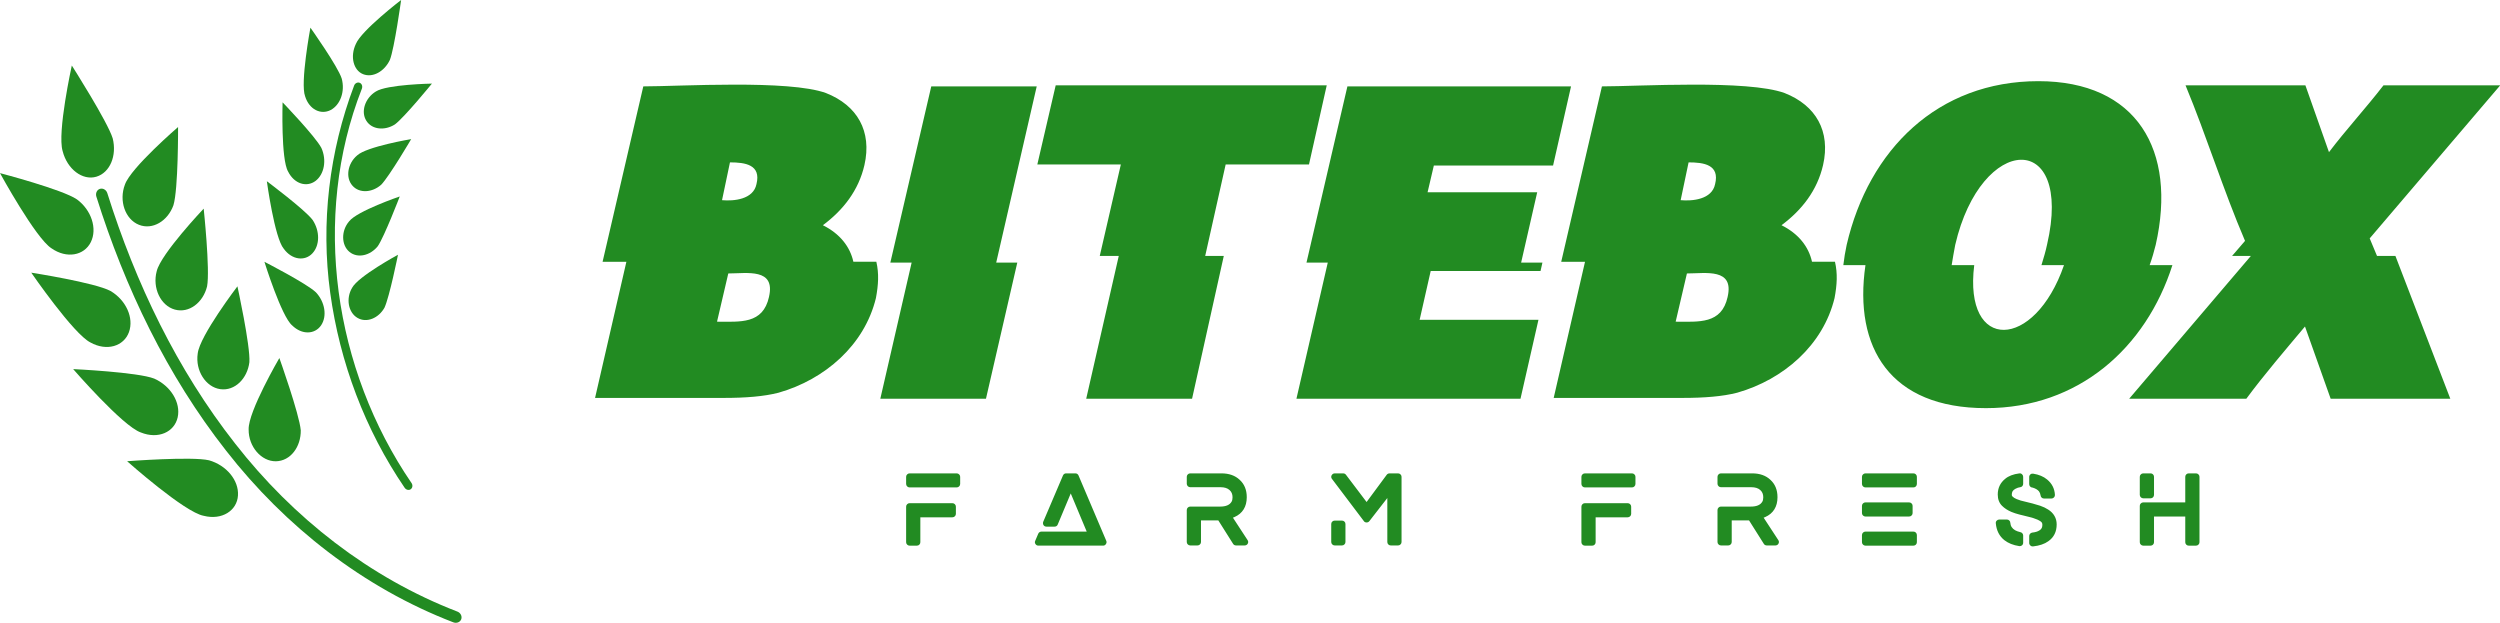 <svg width="348.01" height="86.741" viewBox="0 0 369.707 92.149" class="looka-1j8o68f" xmlns="http://www.w3.org/2000/svg" xmlns:xlink="http://www.w3.org/1999/xlink" ><defs id="SvgjsDefs7672"></defs><g id="SvgjsG7673" featurekey="UqkkrJ-0" transform="matrix(0.921,0,0,0.921,0,0)" fill="#228B22"><g xmlns="http://www.w3.org/2000/svg"><path d="M18.097,22.218c0.693,2.759-0.427,5.502-2.626,6.156c-2.191,0.652-4.675-1.178-5.417-4.127   c-0.892-2.995,1.478-13.728,1.478-13.728S17.29,19.561,18.097,22.218z"></path><path d="M27.847,32.956c-0.911,2.538-3.361,4.022-5.549,3.134c-2.194-0.88-3.237-3.848-2.239-6.453   c0.935-2.694,8.533-9.238,8.533-9.238S28.637,30.378,27.847,32.956z"></path><path d="M33.248,45.991c-0.641,2.604-2.9,4.348-5.178,3.717c-2.272-0.628-3.631-3.466-2.909-6.156   c0.65-2.776,7.544-10.049,7.544-10.049S33.753,43.37,33.248,45.991z"></path><path d="M40.043,58.155c-0.323,2.635-2.337,4.66-4.672,4.331c-2.329-0.327-4.034-2.971-3.624-5.723   c0.313-2.836,6.376-10.787,6.376-10.787S40.216,55.519,40.043,58.155z"></path><path d="M8.262,39.868c2.434,1.706,5.239,1.179,6.32-0.987c1.073-2.169,0.091-5.155-2.224-6.862C10.035,30.422,0,27.798,0,27.798   S5.732,38.269,8.262,39.868z"></path><path d="M14.532,54.995c2.612,1.45,5.351,0.607,6.175-1.666c0.827-2.279-0.473-5.142-2.956-6.604   c-2.478-1.347-12.733-2.944-12.733-2.944S11.818,53.663,14.532,54.995z"></path><path d="M22.606,69.437c2.794,1.136,5.399-0.057,5.923-2.423c0.525-2.375-1.125-5.052-3.763-6.222   c-2.622-1.038-13.017-1.526-13.017-1.526S19.71,68.447,22.606,69.437z"></path><path d="M48.294,69.096c0.031,2.639-1.629,4.927-3.992,4.97c-2.342,0.03-4.406-2.345-4.378-5.11   c-0.096-2.854,4.933-11.467,4.933-11.467S48.068,66.499,48.294,69.096z"></path><path d="M32.708,82.821c2.942,0.75,5.357-0.846,5.502-3.26c0.16-2.438-1.854-4.852-4.643-5.651   c-2.747-0.65-13.156,0.148-13.156,0.148S29.645,82.279,32.708,82.821z"></path><path d="M72.775,99.921c-14.424-5.55-27.001-15.413-36.452-27.534C26.8,60.266,20.065,46.183,15.472,31.569   c-0.167-0.541,0.092-1.099,0.58-1.247l0,0c0.487-0.148,1.015,0.163,1.18,0.696l0,0c4.536,14.438,11.189,28.328,20.54,40.227   c9.285,11.903,21.573,21.529,35.674,26.958c0.515,0.203,0.789,0.754,0.611,1.231l0,0C73.877,99.912,73.304,100.13,72.775,99.921   L72.775,99.921z"></path></g><g xmlns="http://www.w3.org/2000/svg"><path d="M62.6,9.624c-0.882,1.857-2.75,2.904-4.303,2.284c-1.542-0.613-2.121-2.816-1.156-4.854C58.027,4.886,64.407,0,64.407,0   S63.331,7.775,62.6,9.624z"></path><path d="M63.407,19.978c-1.613,1.032-3.698,0.857-4.591-0.599c-0.922-1.459-0.188-3.644,1.53-4.685   c1.759-1.143,9.006-1.27,9.006-1.27S64.946,18.839,63.407,19.978z"></path><path d="M61.215,29.654c-1.422,1.271-3.508,1.442-4.626,0.153c-1.145-1.286-0.785-3.563,0.759-4.855   c1.529-1.418,8.676-2.614,8.676-2.614S62.539,28.276,61.215,29.654z"></path><path d="M60.661,39.531c-1.203,1.492-3.207,2.006-4.543,0.921c-1.323-1.079-1.373-3.383-0.06-4.914   c1.285-1.656,8.128-3.993,8.128-3.993S61.738,37.941,60.661,39.531z"></path><path d="M48.992,15.466c0.659,2.127,2.528,3.018,4.108,2.198c1.557-0.833,2.332-3.001,1.767-5.053   c-0.613-1.955-5.025-8.168-5.025-8.168S48.176,13.356,48.992,15.466z"></path><path d="M46.259,27.545c0.996,2.001,2.986,2.572,4.411,1.503c1.403-1.079,1.808-3.345,0.938-5.284   c-0.946-1.835-6.234-7.333-6.234-7.333S45.093,25.594,46.259,27.545z"></path><path d="M45.561,39.939c1.304,1.807,3.385,2.038,4.594,0.748c1.224-1.297,1.22-3.598,0.045-5.367   c-1.226-1.648-7.353-6.22-7.353-6.22S44.087,38.219,45.561,39.939z"></path><path d="M61.737,49.402c-0.937,1.675-2.85,2.505-4.33,1.644c-1.486-0.854-1.904-3.12-0.861-4.848   c0.997-1.845,7.358-5.294,7.358-5.294S62.548,47.648,61.737,49.402z"></path><path d="M46.902,52.242c1.583,1.562,3.658,1.462,4.657-0.006c0.993-1.473,0.621-3.744-0.828-5.292   c-1.479-1.424-8.275-4.908-8.275-4.908S45.181,50.792,46.902,52.242z"></path><path d="M64.979,78.329c-6.371-9.34-10.425-20.146-11.957-31.316c-1.539-11.178-0.151-22.721,3.834-33.261   c0.138-0.393,0.55-0.593,0.893-0.46l0,0c0.348,0.135,0.497,0.546,0.362,0.931l0,0c-8.123,20.736-4.498,45.102,7.961,63.33   c0.232,0.328,0.185,0.762-0.106,0.989l0,0C65.672,78.77,65.222,78.672,64.979,78.329L64.979,78.329z"></path></g></g><g id="SvgjsG7674" featurekey="0kuQ8p-0" transform="matrix(3.162,0,0,3.162,85.438,-4.395)" fill="#228B22"><path d="M13.945 15.332 c-0.537 2.207 -2.393 3.809 -4.551 4.424 c-0.684 0.176 -1.533 0.244 -2.568 0.244 l-6.016 0 l1.465 -6.367 l-1.113 0 l1.904 -8.203 c1.69 0 6.816 -0.322 8.545 0.312 c1.465 0.576 2.158 1.787 1.797 3.369 c-0.273 1.182 -0.986 2.1 -1.943 2.812 c0.801 0.4 1.27 1.006 1.426 1.709 l1.074 0 c0.127 0.547 0.098 1.074 -0.02 1.699 z M8.945 15.273 c0.312 -1.357 -1.025 -1.094 -1.904 -1.094 l-0.527 2.256 c1.084 0 2.148 0.127 2.432 -1.162 z M8.359 10 c0.225 -0.908 -0.527 -1.016 -1.24 -1.016 l-0.371 1.768 c0.547 0.049 1.465 -0.029 1.611 -0.752 z M20.557 13.672 l-1.465 6.367 l-4.941 0 l1.465 -6.367 l-0.996 0 l1.914 -8.242 l4.932 0 l-1.895 8.242 l0.986 0 z M30.215 13.359 l-1.484 6.68 l-4.951 0 l1.523 -6.68 l-0.889 0 l0.986 -4.277 l-3.906 0 l0.859 -3.701 l12.676 0 l-0.83 3.701 l-3.897 0 l-0.957 4.277 l0.869 0 z M35.078 13.672 l-0.996 0 l1.914 -8.242 l10.459 0 l-0.84 3.701 l-5.576 0 l-0.293 1.25 l5.127 0 l-0.752 3.291 l0.996 0 l-0.088 0.391 l-5.137 0 l-0.518 2.285 l5.557 0 l-0.84 3.691 l-10.479 0 z M58.779 15.332 c-0.537 2.207 -2.393 3.809 -4.551 4.424 c-0.684 0.176 -1.533 0.244 -2.568 0.244 l-6.016 0 l1.465 -6.367 l-1.113 0 l1.904 -8.203 c1.69 0 6.816 -0.322 8.545 0.312 c1.465 0.576 2.158 1.787 1.797 3.369 c-0.273 1.182 -0.986 2.1 -1.943 2.812 c0.801 0.4 1.27 1.006 1.426 1.709 l1.074 0 c0.127 0.547 0.098 1.074 -0.02 1.699 z M53.779 15.273 c0.312 -1.357 -1.025 -1.094 -1.904 -1.094 l-0.527 2.256 c1.084 0 2.148 0.127 2.432 -1.162 z M53.193 10 c0.225 -0.908 -0.527 -1.016 -1.24 -1.016 l-0.371 1.768 c0.547 0.049 1.465 -0.029 1.611 -0.752 z M73.799 12.842 c-0.078 0.312 -0.166 0.625 -0.283 0.947 l1.065 0 c-1.24 3.877 -4.394 6.689 -8.721 6.689 c-4.463 0 -6.201 -2.812 -5.635 -6.689 l-1.035 0 c0.039 -0.322 0.088 -0.635 0.156 -0.947 c1.035 -4.463 4.268 -7.656 8.965 -7.656 c4.6 0 6.494 3.223 5.488 7.656 z M69.511 13.789 l-1.055 0 c0.098 -0.322 0.195 -0.635 0.264 -0.967 c1.24 -5.361 -3.086 -5.205 -4.297 0.02 c-0.068 0.342 -0.117 0.654 -0.166 0.947 l1.055 0 c-0.508 4.082 2.822 3.994 4.199 0 z M85.01 13.359 l2.568 6.68 l-5.596 0 l-1.201 -3.379 c-0.908 1.084 -1.914 2.256 -2.744 3.379 l-5.479 0 l5.693 -6.68 l-0.879 0 l0.605 -0.703 c-1.016 -2.373 -1.797 -4.893 -2.783 -7.275 l5.606 0 l1.103 3.125 c0.801 -1.055 1.719 -2.051 2.549 -3.125 l5.459 0 l-6.104 7.158 l0.342 0.82 l0.859 0 z"></path></g><g id="SvgjsG7675" featurekey="Nh6iBa-0" transform="matrix(0.72,0,0,0.72,132.834,66.405)" fill="#228B22"><path d="M11.12 11.12 q0.3 0 0.51 0.21 t0.21 0.51 l0 1.48 q0 0.28 -0.21 0.49 t-0.51 0.21 l-6.58 0 l0 5.12 q0 0.28 -0.2 0.49 t-0.5 0.21 l-1.52 0 q-0.28 0 -0.49 -0.21 t-0.21 -0.49 l0 -7.3 q0 -0.3 0.21 -0.51 t0.49 -0.21 l8.8 0 z M12.02 5 q0.28 0 0.49 0.21 t0.21 0.49 l0 1.46 q0 0.3 -0.21 0.51 t-0.49 0.21 l-9.7 0 q-0.28 0 -0.49 -0.21 t-0.21 -0.51 l0 -1.46 q0 -0.28 0.21 -0.49 t0.49 -0.21 l9.7 0 z M42.732 18.86 q0.14 0.32 -0.07 0.65 t-0.57 0.33 l-13.32 0 q-0.18 0 -0.34 -0.09 t-0.24 -0.23 q-0.22 -0.32 -0.06 -0.66 l0.62 -1.46 q0.08 -0.2 0.26 -0.32 t0.38 -0.12 l9.32 0 l-3.28 -7.84 l-2.68 6.4 q-0.08 0.2 -0.25 0.31 t-0.39 0.11 l-1.68 0 q-0.38 0 -0.6 -0.32 q-0.08 -0.14 -0.1 -0.32 t0.04 -0.34 l4.06 -9.52 q0.08 -0.2 0.25 -0.32 t0.39 -0.12 l1.92 0 q0.22 0 0.39 0.12 t0.25 0.32 z M68.743 14.1 l3.02 4.62 q0.22 0.36 0.02 0.72 q-0.08 0.16 -0.25 0.26 t-0.35 0.1 l-1.82 0 q-0.18 0 -0.34 -0.09 t-0.24 -0.23 l-3.04 -4.82 l-3.56 0 l0 4.44 q0 0.28 -0.21 0.49 t-0.49 0.21 l-1.52 0 q-0.28 0 -0.49 -0.21 t-0.21 -0.49 l0 -6.58 q0 -0.28 0.21 -0.49 t0.49 -0.21 l6.16 0 q1.76 0 2.34 -1 q0.2 -0.32 0.2 -0.92 q0 -0.94 -0.62 -1.48 q-0.64 -0.58 -1.84 -0.58 l-6.24 0 q-0.28 0 -0.49 -0.21 t-0.21 -0.49 l0 -1.44 q0 -0.28 0.21 -0.49 t0.49 -0.21 l6.42 0 q2.34 0 3.74 1.32 q1.46 1.32 1.46 3.58 q0 1.46 -0.64 2.49 t-1.86 1.57 z M102.675 5 q0.28 0 0.49 0.21 t0.21 0.49 l0 13.4 q0 0.28 -0.21 0.49 t-0.49 0.21 l-1.52 0 q-0.3 0 -0.5 -0.21 t-0.2 -0.49 l0 -9.04 l-3.7 4.76 q-0.22 0.26 -0.56 0.26 l0 0 q-0.16 0 -0.32 -0.07 t-0.24 -0.21 l-6.56 -8.68 q-0.12 -0.14 -0.14 -0.35 t0.08 -0.38 t0.26 -0.28 t0.36 -0.11 l1.76 0 q0.34 0 0.56 0.28 l4.24 5.6 l4.14 -5.6 q0.22 -0.28 0.58 -0.28 l1.76 0 z M91.155 14.7 q0.28 0 0.49 0.2 t0.21 0.5 l0 3.7 q0 0.28 -0.21 0.49 t-0.49 0.21 l-1.52 0 q-0.28 0 -0.49 -0.21 t-0.21 -0.49 l0 -3.7 q0 -0.3 0.21 -0.5 t0.49 -0.2 l1.52 0 z M149.819 11.12 q0.3 0 0.51 0.21 t0.21 0.51 l0 1.48 q0 0.28 -0.21 0.49 t-0.51 0.21 l-6.58 0 l0 5.12 q0 0.28 -0.2 0.49 t-0.5 0.21 l-1.52 0 q-0.28 0 -0.49 -0.21 t-0.21 -0.49 l0 -7.3 q0 -0.3 0.21 -0.51 t0.49 -0.21 l8.8 0 z M150.719 5 q0.28 0 0.49 0.21 t0.21 0.49 l0 1.46 q0 0.3 -0.21 0.51 t-0.49 0.21 l-9.7 0 q-0.28 0 -0.49 -0.21 t-0.21 -0.51 l0 -1.46 q0 -0.28 0.21 -0.49 t0.49 -0.21 l9.7 0 z M177.751 14.1 l3.02 4.62 q0.22 0.36 0.02 0.72 q-0.08 0.16 -0.25 0.26 t-0.35 0.1 l-1.82 0 q-0.18 0 -0.34 -0.09 t-0.24 -0.23 l-3.04 -4.82 l-3.56 0 l0 4.44 q0 0.28 -0.21 0.49 t-0.49 0.21 l-1.52 0 q-0.28 0 -0.49 -0.21 t-0.21 -0.49 l0 -6.58 q0 -0.28 0.21 -0.49 t0.49 -0.21 l6.16 0 q1.76 0 2.34 -1 q0.2 -0.32 0.2 -0.92 q0 -0.94 -0.62 -1.48 q-0.64 -0.58 -1.84 -0.58 l-6.24 0 q-0.28 0 -0.49 -0.21 t-0.21 -0.49 l0 -1.44 q0 -0.28 0.21 -0.49 t0.49 -0.21 l6.42 0 q2.34 0 3.74 1.32 q1.46 1.32 1.46 3.58 q0 1.46 -0.64 2.49 t-1.86 1.57 z M208.522 16.96 q0.3 0 0.5 0.21 t0.2 0.51 l0 1.46 q0 0.28 -0.2 0.49 t-0.5 0.21 l-9.88 0 q-0.28 0 -0.49 -0.21 t-0.21 -0.49 l0 -1.46 q0 -0.3 0.21 -0.51 t0.49 -0.21 l9.88 0 z M198.642 13.86 q-0.28 0 -0.49 -0.21 t-0.21 -0.49 l0 -1.5 q0 -0.28 0.21 -0.49 t0.49 -0.21 l8.98 0 q0.3 0 0.51 0.21 t0.21 0.49 l0 1.5 q0 0.28 -0.21 0.49 t-0.51 0.21 l-8.98 0 z M208.522 5 q0.3 0 0.5 0.21 t0.2 0.49 l0 1.46 q0 0.3 -0.2 0.51 t-0.5 0.21 l-9.88 0 q-0.28 0 -0.49 -0.21 t-0.21 -0.51 l0 -1.46 q0 -0.28 0.21 -0.49 t0.49 -0.21 l9.88 0 z M236.174 12.42 q0.86 0.54 1.31 1.32 t0.45 1.74 q0 2.26 -1.72 3.46 q-1.16 0.84 -3.14 1.06 l-0.08 0 q-0.28 0 -0.46 -0.18 q-0.24 -0.22 -0.24 -0.52 l0 -1.44 q0 -0.26 0.18 -0.46 t0.44 -0.24 q0.94 -0.1 1.46 -0.44 q0.4 -0.24 0.54 -0.62 q0.08 -0.22 0.08 -0.56 q0 -0.22 -0.08 -0.38 t-0.28 -0.3 q-0.58 -0.4 -1.5 -0.68 l-0.32 -0.1 q-1 -0.28 -1.84 -0.46 q-0.18 -0.04 -0.58 -0.14 l-0.22 -0.06 q-0.72 -0.18 -1.52 -0.5 q-1.18 -0.5 -1.94 -1.26 q-0.88 -0.88 -0.88 -2.32 q0 -1.98 1.52 -3.22 q1.04 -0.88 2.92 -1.12 q0.32 -0.04 0.55 0.18 t0.23 0.52 l0 1.44 q0 0.26 -0.16 0.46 t-0.41 0.23 t-0.51 0.11 q-0.58 0.22 -0.82 0.43 t-0.34 0.43 q-0.1 0.34 -0.1 0.64 q0 0.16 0.18 0.34 q0.28 0.28 0.82 0.5 q0.24 0.1 0.84 0.3 l2.5 0.62 l0.12 0.04 q0.94 0.26 1.36 0.4 q0.94 0.32 1.64 0.78 z M232.834 7.9 q-0.24 -0.06 -0.39 -0.25 t-0.15 -0.45 l0 -1.46 q0 -0.32 0.26 -0.54 q0.1 -0.1 0.26 -0.13 t0.3 -0.01 q1.76 0.28 2.86 1.2 q1.5 1.24 1.6 3.16 q0.02 0.28 -0.19 0.51 t-0.51 0.23 l-1.56 0 q-0.26 0 -0.46 -0.18 t-0.22 -0.44 q-0.08 -0.52 -0.34 -0.86 q-0.42 -0.5 -1.3 -0.76 q-0.06 0 -0.08 -0.02 l-0.08 0 z M230.494 17.08 q0.24 0.04 0.4 0.24 t0.16 0.44 l0 1.48 q0 0.32 -0.24 0.54 q-0.2 0.16 -0.46 0.16 l-0.1 0 q-1.86 -0.28 -3.06 -1.22 q-1.56 -1.24 -1.76 -3.46 q-0.04 -0.32 0.18 -0.55 t0.52 -0.23 l1.58 0 q0.28 0 0.48 0.19 t0.22 0.47 q0.06 1 0.98 1.54 q0.42 0.24 1.1 0.4 z M255.706 10.12 q-0.28 0 -0.49 -0.21 t-0.21 -0.49 l0 -3.72 q0 -0.28 0.21 -0.49 t0.49 -0.21 l1.52 0 q0.3 0 0.5 0.21 t0.2 0.49 l0 3.72 q0 0.28 -0.2 0.49 t-0.5 0.21 l-1.52 0 z M266.566 5 q0.28 0 0.49 0.21 t0.21 0.49 l0 13.44 q0 0.28 -0.21 0.49 t-0.49 0.21 l-1.52 0 q-0.3 0 -0.5 -0.21 t-0.2 -0.49 l0 -5.28 l-6.42 0 l0 5.28 q0 0.28 -0.2 0.49 t-0.5 0.21 l-1.52 0 q-0.28 0 -0.49 -0.21 t-0.21 -0.49 l0 -7.48 q0 -0.28 0.21 -0.49 t0.49 -0.21 l8.64 0 l0 -5.26 q0 -0.28 0.2 -0.49 t0.5 -0.21 l1.52 0 z"></path></g></svg>